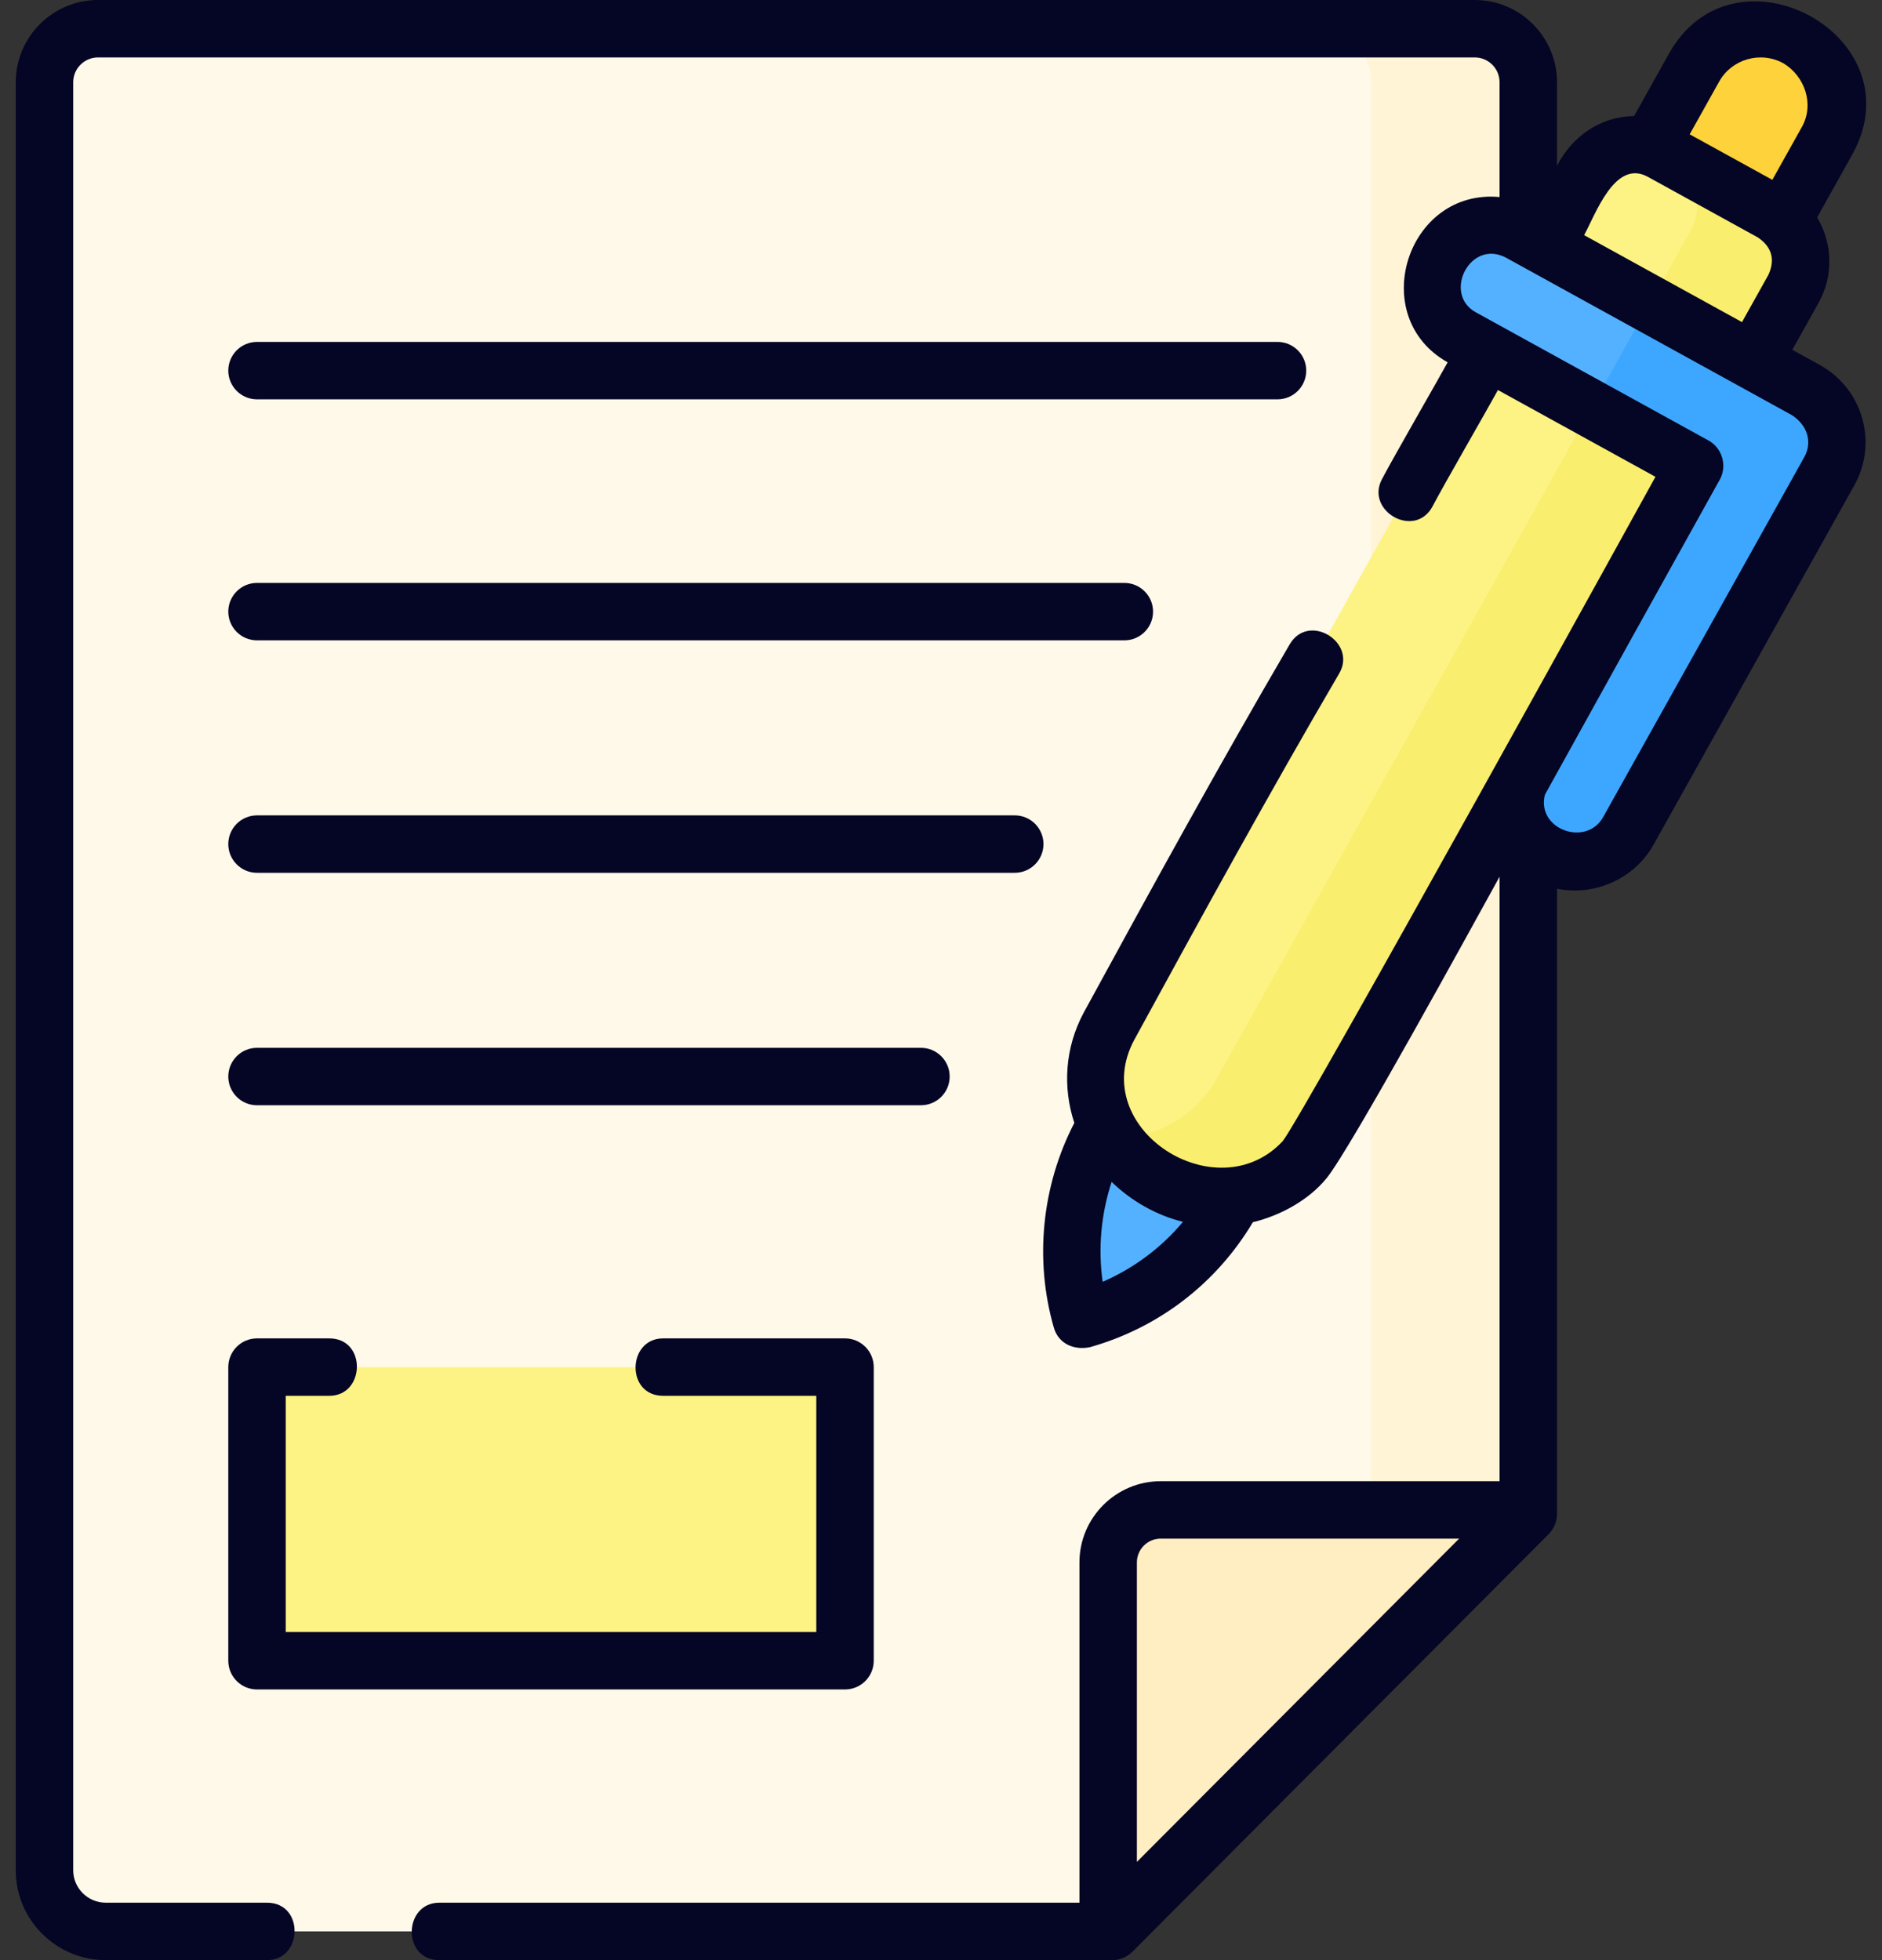 <svg width="96" height="100" viewBox="0 0 96 100" fill="none" xmlns="http://www.w3.org/2000/svg">
<rect x="0" y="0" width="96" height="100" fill="#333333" stroke="none"/>
<path d="M5.002 1.465C3.492 1.465 2.269 2.688 2.269 4.197V95.415C2.269 97.138 3.668 98.535 5.394 98.535H56.729L77.957 77.234V4.197C77.957 2.688 76.734 1.465 75.225 1.465H5.002Z" fill="#FFF9E9"/>
<path d="M75.225 1.465H67.217C68.726 1.465 69.949 2.688 69.949 4.197V77.234L69.839 85.38L77.957 77.234V4.197C77.957 2.688 76.734 1.465 75.225 1.465Z" fill="#FFF4D6"/>
<path d="M56.527 98.535V79.711C56.527 78.231 57.727 77.032 59.207 77.032H77.957L56.527 98.535Z" fill="#FFEEC2"/>
<path d="M13.11 69.746H43.104V84.726H13.11V69.746Z" fill="#FDF385"/>
<path d="M87.449 17.473L80.667 13.736L86.415 3.448C87.454 1.589 89.812 0.918 91.683 1.949L91.685 1.95C93.558 2.982 94.234 5.327 93.195 7.188L87.449 17.473Z" fill="#FED23A"/>
<path d="M55.164 67.33C54.227 64.079 54.626 60.589 56.274 57.633L64.627 42.651C64.7 42.521 64.865 42.474 64.997 42.546L71.101 45.909C71.233 45.982 71.28 46.146 71.207 46.276L62.842 61.279C61.201 64.222 58.457 66.394 55.214 67.316L55.164 67.33Z" fill="#54B1FF"/>
<path d="M59.105 60.276L59.102 60.275C56.169 58.659 55.11 54.986 56.738 52.072L80.885 8.847C81.652 7.475 83.385 6.979 84.762 7.738L90.376 10.831C91.763 11.596 92.264 13.341 91.492 14.723L67.355 57.929C65.728 60.84 62.035 61.891 59.105 60.276Z" fill="#FDF385"/>
<path d="M59.105 60.276L59.102 60.275C56.169 58.659 55.11 54.986 56.738 52.072L80.885 8.847C81.652 7.475 83.385 6.979 84.762 7.738L90.376 10.831C91.763 11.596 92.264 13.341 91.492 14.723L67.355 57.929C65.728 60.84 62.035 61.891 59.105 60.276Z" fill="#FDF385"/>
<path d="M90.376 10.832L85.387 8.083C86.554 8.917 86.935 10.511 86.219 11.793L62.081 54.999C60.985 56.962 58.949 58.077 56.841 58.102C57.371 58.983 58.134 59.741 59.102 60.275L59.105 60.276C62.035 61.891 65.728 60.84 67.355 57.929L91.492 14.723C92.264 13.341 91.763 11.596 90.376 10.832Z" fill="#FAEE6E"/>
<path d="M92.111 19.897L77.557 11.879C76.073 11.062 74.202 11.593 73.379 13.067C72.555 14.541 73.091 16.399 74.576 17.216L86.442 23.753L77.678 39.44C76.855 40.913 77.391 42.771 78.876 43.589C80.36 44.407 82.231 43.875 83.054 42.401L93.308 24.046C94.132 22.573 93.596 20.715 92.111 19.897Z" fill="#54B1FF"/>
<path d="M92.111 19.897L84.125 15.498L81.156 20.842L86.441 23.753L77.678 39.44C76.855 40.913 77.391 42.771 78.875 43.589C80.36 44.407 82.231 43.875 83.054 42.401L93.308 24.046C94.131 22.573 93.596 20.715 92.111 19.897Z" fill="#3DA7FF"/>
<path d="M13.11 32.669H57.352C58.161 32.669 58.817 32.013 58.817 31.204C58.817 30.395 58.161 29.739 57.352 29.739H13.11C12.301 29.739 11.645 30.395 11.645 31.204C11.645 32.013 12.301 32.669 13.11 32.669Z" fill="#050525"/>
<path d="M13.11 44.528H51.762C52.571 44.528 53.227 43.872 53.227 43.063C53.227 42.254 52.571 41.598 51.762 41.598H13.11C12.301 41.598 11.645 42.254 11.645 43.063C11.645 43.872 12.301 44.528 13.11 44.528Z" fill="#050525"/>
<path d="M13.11 56.387H46.977C47.786 56.387 48.442 55.731 48.442 54.922C48.442 54.113 47.786 53.457 46.977 53.457H13.11C12.301 53.457 11.645 54.113 11.645 54.922C11.645 55.731 12.301 56.387 13.11 56.387Z" fill="#050525"/>
<path d="M13.11 20.373H65.165C65.974 20.373 66.63 19.717 66.63 18.908C66.63 18.099 65.974 17.443 65.165 17.443H13.11C12.301 17.443 11.645 18.099 11.645 18.908C11.645 19.717 12.301 20.373 13.11 20.373Z" fill="#050525"/>
<path d="M11.645 84.726C11.645 85.535 12.301 86.191 13.11 86.191H43.104C43.913 86.191 44.569 85.535 44.569 84.726V69.746C44.569 68.937 43.913 68.281 43.104 68.281H33.826C31.993 68.281 31.909 71.211 33.826 71.211H41.639V83.261H14.575V71.211H16.798C18.632 71.211 18.715 68.281 16.798 68.281H13.11C12.301 68.281 11.645 68.937 11.645 69.746V84.726Z" fill="#050525"/>
<path d="M94.985 21.328C94.652 20.164 93.882 19.2 92.818 18.614L91.425 17.847L92.77 15.438C93.525 14.087 93.49 12.417 92.691 11.094L94.473 7.902C97.851 1.857 88.472 -3.238 85.136 2.733L83.354 5.922C81.642 5.937 80.178 6.965 79.422 8.463V4.197C79.422 1.883 77.539 0 75.225 0H5.002C2.687 0 0.804 1.883 0.804 4.197V95.414C0.804 97.943 2.863 100 5.394 100H13.62C15.454 100 15.537 97.07 13.62 97.07H5.394C4.478 97.07 3.734 96.327 3.734 95.414V4.197C3.734 3.498 4.303 2.93 5.002 2.93H75.225C75.924 2.93 76.492 3.498 76.492 4.197V10.053C71.753 9.616 69.696 16.165 73.844 18.484C73.363 19.368 71.091 23.305 70.487 24.458C69.64 26.077 72.186 27.528 73.083 25.816C73.658 24.717 75.915 20.808 76.41 19.899L84.444 24.326C84.444 24.326 66.427 56.991 65.43 58.219C62.064 61.828 55.421 57.578 57.861 53.045C61.449 46.469 64.711 40.523 68.314 34.354C69.239 32.771 66.751 31.221 65.784 32.877C62.161 39.08 58.888 45.045 55.286 51.65C54.322 53.438 54.197 55.465 54.801 57.288C53.142 60.487 52.757 64.269 53.757 67.736C54.003 68.589 54.833 68.898 55.614 68.725C59.122 67.728 62.051 65.471 63.909 62.353C65.292 62.022 66.759 61.23 67.67 60.107C68.866 58.646 75.08 47.285 76.493 44.727V75.567H59.207C56.922 75.567 55.062 77.426 55.062 79.711V97.07H22.409C20.576 97.07 20.493 100 22.409 100H56.729C57.119 100 57.492 99.845 57.767 99.569L78.995 78.268C79.268 77.993 79.422 77.621 79.422 77.234V45.336C81.331 45.739 83.379 44.824 84.333 43.116L94.587 24.761C95.176 23.707 95.317 22.488 94.985 21.328ZM56.246 65.394C56.006 63.686 56.166 61.934 56.703 60.297C57.713 61.274 58.977 61.996 60.343 62.335C59.233 63.658 57.838 64.702 56.246 65.394ZM90.972 3.229C92.065 3.885 92.56 5.321 91.916 6.473L90.406 9.175L86.19 6.853L87.694 4.162C88.338 3.009 89.808 2.591 90.972 3.229ZM84.055 9.021L89.669 12.114C90.376 12.595 90.557 13.226 90.213 14.008L88.858 16.433L80.805 11.996C81.38 10.966 82.367 8.091 84.055 9.021ZM57.992 79.711C57.992 79.041 58.537 78.496 59.207 78.496H74.43L57.992 94.99V79.711H57.992ZM92.029 23.332L81.775 41.687C80.918 43.222 78.363 42.321 78.804 40.545C81.904 34.941 84.828 29.672 87.725 24.469C88.117 23.765 87.848 22.853 87.148 22.471L75.282 15.934C73.564 14.987 75.002 12.145 76.85 13.162L91.404 21.18C92.117 21.635 92.504 22.482 92.029 23.332Z" fill="#050525"/>
</svg>
